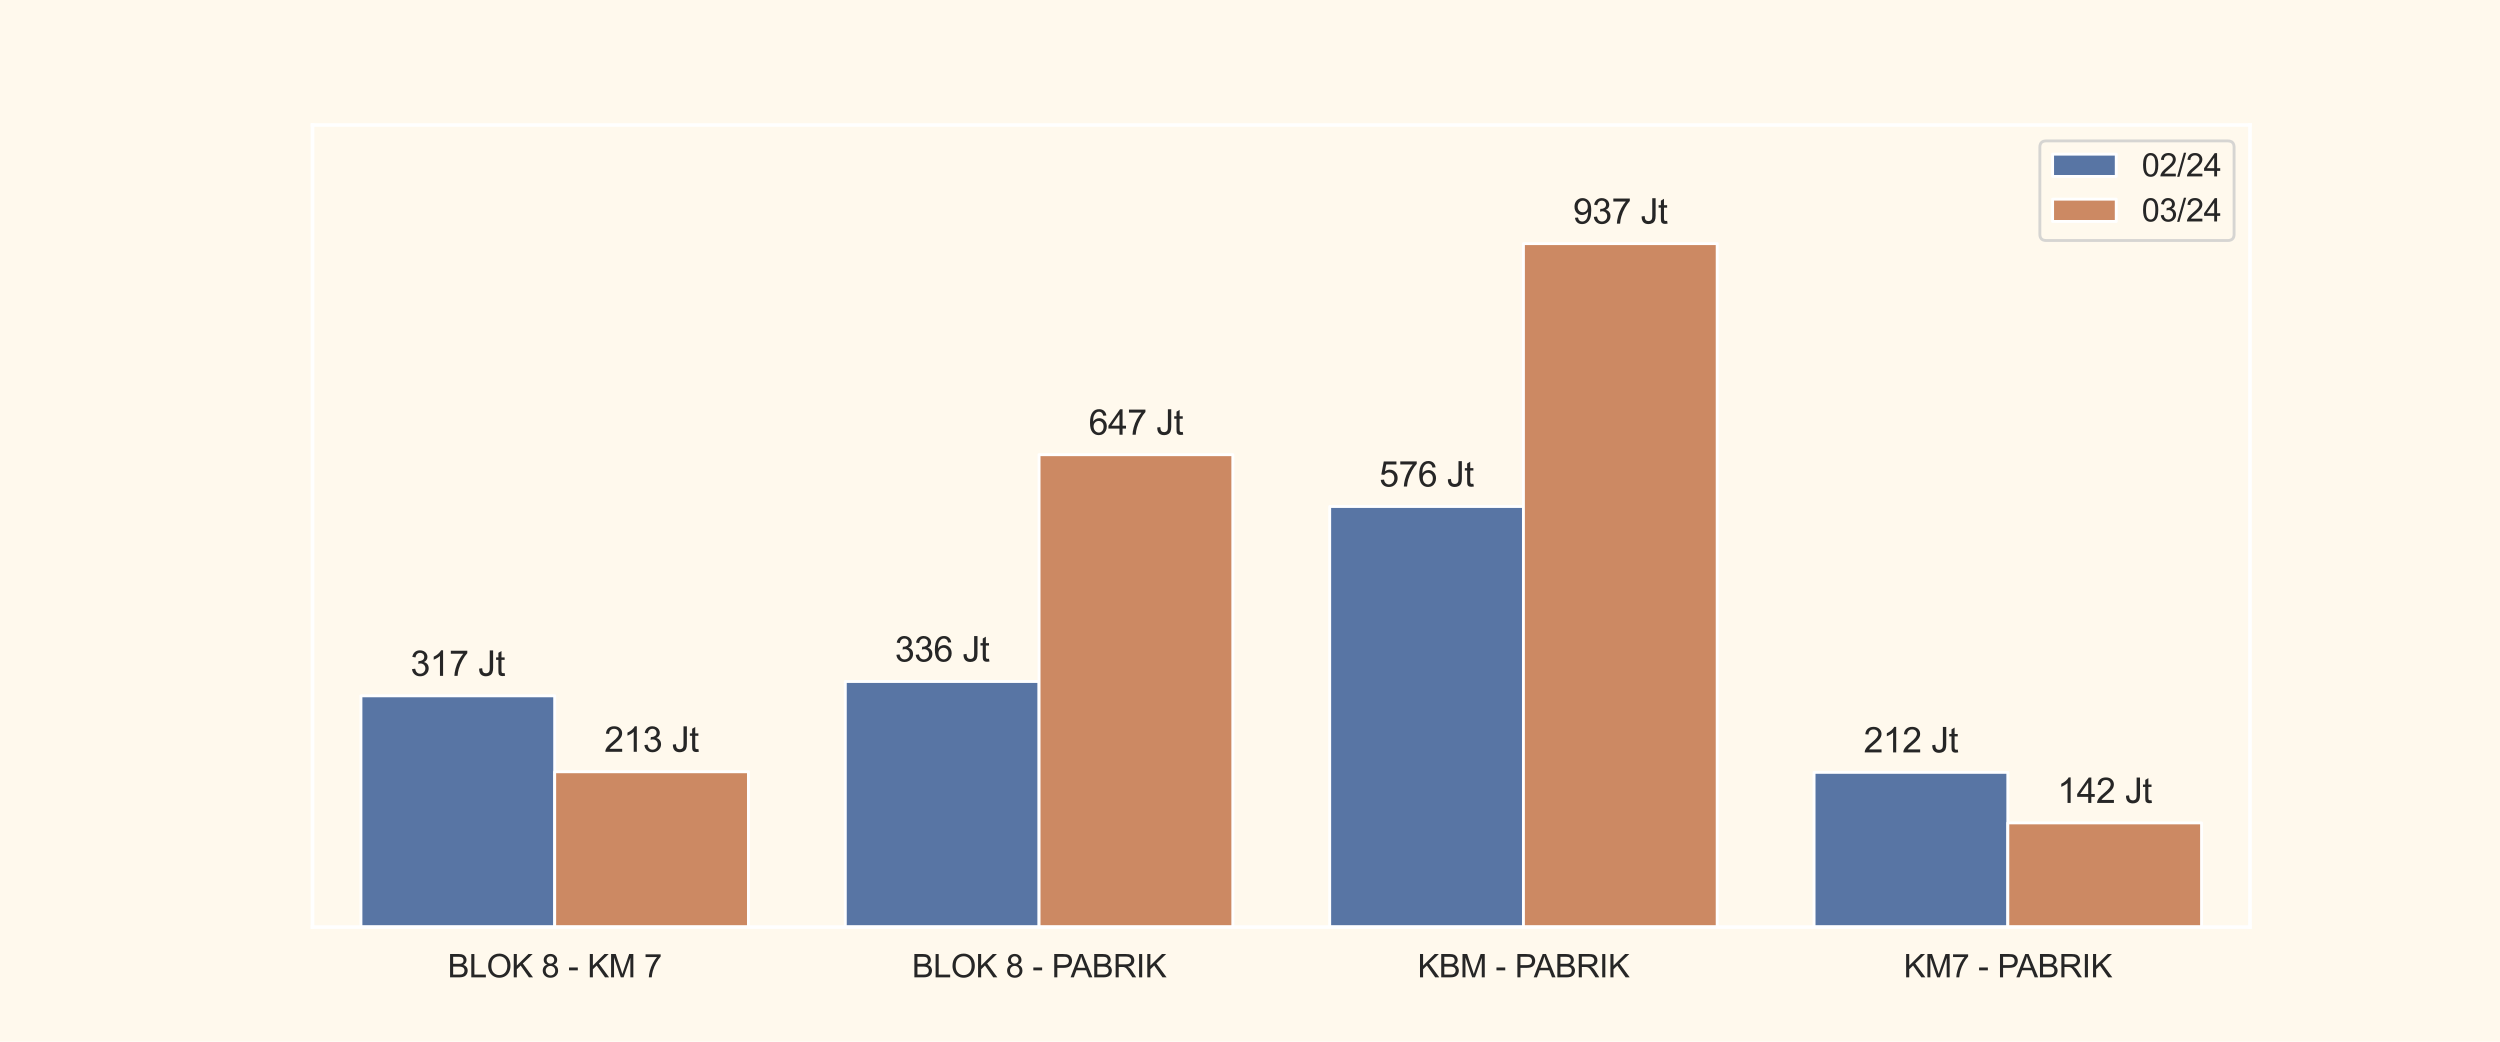 <?xml version="1.0" encoding="utf-8" standalone="no"?>
<!DOCTYPE svg PUBLIC "-//W3C//DTD SVG 1.1//EN"
  "http://www.w3.org/Graphics/SVG/1.1/DTD/svg11.dtd">
<svg xmlns:xlink="http://www.w3.org/1999/xlink" width="864pt" height="360pt" viewBox="0 0 864 360" xmlns="http://www.w3.org/2000/svg" version="1.1">
 <defs>
  <style type="text/css">*{stroke-linejoin: round; stroke-linecap: butt}</style>
 </defs>
 <g id="figure_1">
  <g id="patch_1">
   <path d="M 0 360 
L 864 360 
L 864 0 
L 0 0 
z
" style="fill: #fff9ed"/>
  </g>
  <g id="axes_1">
   <g id="patch_2">
    <path d="M 108 320.4 
L 777.6 320.4 
L 777.6 43.2 
L 108 43.2 
z
" style="fill: #fff9ed"/>
   </g>
   <g id="matplotlib.axis_1">
    <g id="xtick_1">
     <g id="text_1">
      <!-- BLOK 8 - KM 7 -->
      <g style="fill: #262626" transform="translate(154.716 337.774) scale(0.11 -0.11)">
       <defs>
        <path id="ArialMT-42" d="M 469 0 
L 469 4581 
L 2188 4581 
Q 2713 4581 3030 4442 
Q 3347 4303 3526 4014 
Q 3706 3725 3706 3409 
Q 3706 3116 3547 2856 
Q 3388 2597 3066 2438 
Q 3481 2316 3704 2022 
Q 3928 1728 3928 1328 
Q 3928 1006 3792 729 
Q 3656 453 3456 303 
Q 3256 153 2954 76 
Q 2653 0 2216 0 
L 469 0 
z
M 1075 2656 
L 2066 2656 
Q 2469 2656 2644 2709 
Q 2875 2778 2992 2937 
Q 3109 3097 3109 3338 
Q 3109 3566 3000 3739 
Q 2891 3913 2687 3977 
Q 2484 4041 1991 4041 
L 1075 4041 
L 1075 2656 
z
M 1075 541 
L 2216 541 
Q 2509 541 2628 563 
Q 2838 600 2978 687 
Q 3119 775 3209 942 
Q 3300 1109 3300 1328 
Q 3300 1584 3169 1773 
Q 3038 1963 2805 2039 
Q 2572 2116 2134 2116 
L 1075 2116 
L 1075 541 
z
" transform="scale(0.016)"/>
        <path id="ArialMT-4c" d="M 469 0 
L 469 4581 
L 1075 4581 
L 1075 541 
L 3331 541 
L 3331 0 
L 469 0 
z
" transform="scale(0.016)"/>
        <path id="ArialMT-4f" d="M 309 2231 
Q 309 3372 921 4017 
Q 1534 4663 2503 4663 
Q 3138 4663 3647 4359 
Q 4156 4056 4423 3514 
Q 4691 2972 4691 2284 
Q 4691 1588 4409 1038 
Q 4128 488 3612 205 
Q 3097 -78 2500 -78 
Q 1853 -78 1343 234 
Q 834 547 571 1087 
Q 309 1628 309 2231 
z
M 934 2222 
Q 934 1394 1379 917 
Q 1825 441 2497 441 
Q 3181 441 3623 922 
Q 4066 1403 4066 2288 
Q 4066 2847 3877 3264 
Q 3688 3681 3323 3911 
Q 2959 4141 2506 4141 
Q 1863 4141 1398 3698 
Q 934 3256 934 2222 
z
" transform="scale(0.016)"/>
        <path id="ArialMT-4b" d="M 469 0 
L 469 4581 
L 1075 4581 
L 1075 2309 
L 3350 4581 
L 4172 4581 
L 2250 2725 
L 4256 0 
L 3456 0 
L 1825 2319 
L 1075 1588 
L 1075 0 
L 469 0 
z
" transform="scale(0.016)"/>
        <path id="ArialMT-20" transform="scale(0.016)"/>
        <path id="ArialMT-38" d="M 1131 2484 
Q 781 2613 612 2850 
Q 444 3088 444 3419 
Q 444 3919 803 4259 
Q 1163 4600 1759 4600 
Q 2359 4600 2725 4251 
Q 3091 3903 3091 3403 
Q 3091 3084 2923 2848 
Q 2756 2613 2416 2484 
Q 2838 2347 3058 2040 
Q 3278 1734 3278 1309 
Q 3278 722 2862 322 
Q 2447 -78 1769 -78 
Q 1091 -78 675 323 
Q 259 725 259 1325 
Q 259 1772 486 2073 
Q 713 2375 1131 2484 
z
M 1019 3438 
Q 1019 3113 1228 2906 
Q 1438 2700 1772 2700 
Q 2097 2700 2305 2904 
Q 2513 3109 2513 3406 
Q 2513 3716 2298 3927 
Q 2084 4138 1766 4138 
Q 1444 4138 1231 3931 
Q 1019 3725 1019 3438 
z
M 838 1322 
Q 838 1081 952 856 
Q 1066 631 1291 507 
Q 1516 384 1775 384 
Q 2178 384 2440 643 
Q 2703 903 2703 1303 
Q 2703 1709 2433 1975 
Q 2163 2241 1756 2241 
Q 1359 2241 1098 1978 
Q 838 1716 838 1322 
z
" transform="scale(0.016)"/>
        <path id="ArialMT-2d" d="M 203 1375 
L 203 1941 
L 1931 1941 
L 1931 1375 
L 203 1375 
z
" transform="scale(0.016)"/>
        <path id="ArialMT-4d" d="M 475 0 
L 475 4581 
L 1388 4581 
L 2472 1338 
Q 2622 884 2691 659 
Q 2769 909 2934 1394 
L 4031 4581 
L 4847 4581 
L 4847 0 
L 4263 0 
L 4263 3834 
L 2931 0 
L 2384 0 
L 1059 3900 
L 1059 0 
L 475 0 
z
" transform="scale(0.016)"/>
        <path id="ArialMT-37" d="M 303 3981 
L 303 4522 
L 3269 4522 
L 3269 4084 
Q 2831 3619 2401 2847 
Q 1972 2075 1738 1259 
Q 1569 684 1522 0 
L 944 0 
Q 953 541 1156 1306 
Q 1359 2072 1739 2783 
Q 2119 3494 2547 3981 
L 303 3981 
z
" transform="scale(0.016)"/>
       </defs>
       <use xlink:href="#ArialMT-42"/>
       <use xlink:href="#ArialMT-4c" x="66.699"/>
       <use xlink:href="#ArialMT-4f" x="122.314"/>
       <use xlink:href="#ArialMT-4b" x="200.098"/>
       <use xlink:href="#ArialMT-20" x="266.797"/>
       <use xlink:href="#ArialMT-38" x="294.58"/>
       <use xlink:href="#ArialMT-20" x="350.195"/>
       <use xlink:href="#ArialMT-2d" x="377.979"/>
       <use xlink:href="#ArialMT-20" x="411.279"/>
       <use xlink:href="#ArialMT-4b" x="439.062"/>
       <use xlink:href="#ArialMT-4d" x="505.762"/>
       <use xlink:href="#ArialMT-20" x="589.062"/>
       <use xlink:href="#ArialMT-37" x="616.846"/>
      </g>
     </g>
    </g>
    <g id="xtick_2">
     <g id="text_2">
      <!-- BLOK 8 - PABRIK -->
      <g style="fill: #262626" transform="translate(315.183 337.774) scale(0.11 -0.11)">
       <defs>
        <path id="ArialMT-50" d="M 494 0 
L 494 4581 
L 2222 4581 
Q 2678 4581 2919 4538 
Q 3256 4481 3484 4323 
Q 3713 4166 3852 3881 
Q 3991 3597 3991 3256 
Q 3991 2672 3619 2267 
Q 3247 1863 2275 1863 
L 1100 1863 
L 1100 0 
L 494 0 
z
M 1100 2403 
L 2284 2403 
Q 2872 2403 3119 2622 
Q 3366 2841 3366 3238 
Q 3366 3525 3220 3729 
Q 3075 3934 2838 4000 
Q 2684 4041 2272 4041 
L 1100 4041 
L 1100 2403 
z
" transform="scale(0.016)"/>
        <path id="ArialMT-41" d="M -9 0 
L 1750 4581 
L 2403 4581 
L 4278 0 
L 3588 0 
L 3053 1388 
L 1138 1388 
L 634 0 
L -9 0 
z
M 1313 1881 
L 2866 1881 
L 2388 3150 
Q 2169 3728 2063 4100 
Q 1975 3659 1816 3225 
L 1313 1881 
z
" transform="scale(0.016)"/>
        <path id="ArialMT-52" d="M 503 0 
L 503 4581 
L 2534 4581 
Q 3147 4581 3465 4457 
Q 3784 4334 3975 4021 
Q 4166 3709 4166 3331 
Q 4166 2844 3850 2509 
Q 3534 2175 2875 2084 
Q 3116 1969 3241 1856 
Q 3506 1613 3744 1247 
L 4541 0 
L 3778 0 
L 3172 953 
Q 2906 1366 2734 1584 
Q 2563 1803 2427 1890 
Q 2291 1978 2150 2013 
Q 2047 2034 1813 2034 
L 1109 2034 
L 1109 0 
L 503 0 
z
M 1109 2559 
L 2413 2559 
Q 2828 2559 3062 2645 
Q 3297 2731 3419 2920 
Q 3541 3109 3541 3331 
Q 3541 3656 3305 3865 
Q 3069 4075 2559 4075 
L 1109 4075 
L 1109 2559 
z
" transform="scale(0.016)"/>
        <path id="ArialMT-49" d="M 597 0 
L 597 4581 
L 1203 4581 
L 1203 0 
L 597 0 
z
" transform="scale(0.016)"/>
       </defs>
       <use xlink:href="#ArialMT-42"/>
       <use xlink:href="#ArialMT-4c" x="66.699"/>
       <use xlink:href="#ArialMT-4f" x="122.314"/>
       <use xlink:href="#ArialMT-4b" x="200.098"/>
       <use xlink:href="#ArialMT-20" x="266.797"/>
       <use xlink:href="#ArialMT-38" x="294.58"/>
       <use xlink:href="#ArialMT-20" x="350.195"/>
       <use xlink:href="#ArialMT-2d" x="377.979"/>
       <use xlink:href="#ArialMT-20" x="411.279"/>
       <use xlink:href="#ArialMT-50" x="439.062"/>
       <use xlink:href="#ArialMT-41" x="498.387"/>
       <use xlink:href="#ArialMT-42" x="565.086"/>
       <use xlink:href="#ArialMT-52" x="631.785"/>
       <use xlink:href="#ArialMT-49" x="704.002"/>
       <use xlink:href="#ArialMT-4b" x="731.785"/>
      </g>
     </g>
    </g>
    <g id="xtick_3">
     <g id="text_3">
      <!-- KBM - PABRIK -->
      <g style="fill: #262626" transform="translate(489.925 337.774) scale(0.11 -0.11)">
       <use xlink:href="#ArialMT-4b"/>
       <use xlink:href="#ArialMT-42" x="66.699"/>
       <use xlink:href="#ArialMT-4d" x="133.398"/>
       <use xlink:href="#ArialMT-20" x="216.699"/>
       <use xlink:href="#ArialMT-2d" x="244.482"/>
       <use xlink:href="#ArialMT-20" x="277.783"/>
       <use xlink:href="#ArialMT-50" x="305.566"/>
       <use xlink:href="#ArialMT-41" x="364.891"/>
       <use xlink:href="#ArialMT-42" x="431.59"/>
       <use xlink:href="#ArialMT-52" x="498.289"/>
       <use xlink:href="#ArialMT-49" x="570.506"/>
       <use xlink:href="#ArialMT-4b" x="598.289"/>
      </g>
     </g>
    </g>
    <g id="xtick_4">
     <g id="text_4">
      <!-- KM7 - PABRIK -->
      <g style="fill: #262626" transform="translate(657.935 337.774) scale(0.11 -0.11)">
       <use xlink:href="#ArialMT-4b"/>
       <use xlink:href="#ArialMT-4d" x="66.699"/>
       <use xlink:href="#ArialMT-37" x="150"/>
       <use xlink:href="#ArialMT-20" x="205.615"/>
       <use xlink:href="#ArialMT-2d" x="233.398"/>
       <use xlink:href="#ArialMT-20" x="266.699"/>
       <use xlink:href="#ArialMT-50" x="294.482"/>
       <use xlink:href="#ArialMT-41" x="353.807"/>
       <use xlink:href="#ArialMT-42" x="420.506"/>
       <use xlink:href="#ArialMT-52" x="487.205"/>
       <use xlink:href="#ArialMT-49" x="559.422"/>
       <use xlink:href="#ArialMT-4b" x="587.205"/>
      </g>
     </g>
    </g>
   </g>
   <g id="matplotlib.axis_2"/>
   <g id="patch_3">
    <path d="M 124.74 320.4 
L 191.7 320.4 
L 191.7 240.472 
L 124.74 240.472 
z
" clip-path="url(#pafe24a3466)" style="fill: #5875a4; stroke: #ffffff; stroke-linejoin: miter"/>
   </g>
   <g id="patch_4">
    <path d="M 292.14 320.4 
L 359.1 320.4 
L 359.1 235.528 
L 292.14 235.528 
z
" clip-path="url(#pafe24a3466)" style="fill: #5875a4; stroke: #ffffff; stroke-linejoin: miter"/>
   </g>
   <g id="patch_5">
    <path d="M 459.54 320.4 
L 526.5 320.4 
L 526.5 175.051 
L 459.54 175.051 
z
" clip-path="url(#pafe24a3466)" style="fill: #5875a4; stroke: #ffffff; stroke-linejoin: miter"/>
   </g>
   <g id="patch_6">
    <path d="M 626.94 320.4 
L 693.9 320.4 
L 693.9 266.933 
L 626.94 266.933 
z
" clip-path="url(#pafe24a3466)" style="fill: #5875a4; stroke: #ffffff; stroke-linejoin: miter"/>
   </g>
   <g id="patch_7">
    <path d="M 191.7 320.4 
L 258.66 320.4 
L 258.66 266.721 
L 191.7 266.721 
z
" clip-path="url(#pafe24a3466)" style="fill: #cc8963; stroke: #ffffff; stroke-linejoin: miter"/>
   </g>
   <g id="patch_8">
    <path d="M 359.1 320.4 
L 426.06 320.4 
L 426.06 157.134 
L 359.1 157.134 
z
" clip-path="url(#pafe24a3466)" style="fill: #cc8963; stroke: #ffffff; stroke-linejoin: miter"/>
   </g>
   <g id="patch_9">
    <path d="M 526.5 320.4 
L 593.46 320.4 
L 593.46 84.195 
L 526.5 84.195 
z
" clip-path="url(#pafe24a3466)" style="fill: #cc8963; stroke: #ffffff; stroke-linejoin: miter"/>
   </g>
   <g id="patch_10">
    <path d="M 693.9 320.4 
L 760.86 320.4 
L 760.86 284.401 
L 693.9 284.401 
z
" clip-path="url(#pafe24a3466)" style="fill: #cc8963; stroke: #ffffff; stroke-linejoin: miter"/>
   </g>
   <g id="line2d_1">
    <path clip-path="url(#pafe24a3466)" style="fill: none; stroke: #424242; stroke-width: 2.7; stroke-linecap: round"/>
   </g>
   <g id="line2d_2">
    <path clip-path="url(#pafe24a3466)" style="fill: none; stroke: #424242; stroke-width: 2.7; stroke-linecap: round"/>
   </g>
   <g id="line2d_3">
    <path clip-path="url(#pafe24a3466)" style="fill: none; stroke: #424242; stroke-width: 2.7; stroke-linecap: round"/>
   </g>
   <g id="line2d_4">
    <path clip-path="url(#pafe24a3466)" style="fill: none; stroke: #424242; stroke-width: 2.7; stroke-linecap: round"/>
   </g>
   <g id="line2d_5">
    <path clip-path="url(#pafe24a3466)" style="fill: none; stroke: #424242; stroke-width: 2.7; stroke-linecap: round"/>
   </g>
   <g id="line2d_6">
    <path clip-path="url(#pafe24a3466)" style="fill: none; stroke: #424242; stroke-width: 2.7; stroke-linecap: round"/>
   </g>
   <g id="line2d_7">
    <path clip-path="url(#pafe24a3466)" style="fill: none; stroke: #424242; stroke-width: 2.7; stroke-linecap: round"/>
   </g>
   <g id="line2d_8">
    <path clip-path="url(#pafe24a3466)" style="fill: none; stroke: #424242; stroke-width: 2.7; stroke-linecap: round"/>
   </g>
   <g id="patch_11">
    <path d="M 108 320.4 
L 108 43.2 
" style="fill: none; stroke: #ffffff; stroke-width: 1.25; stroke-linejoin: miter; stroke-linecap: square"/>
   </g>
   <g id="patch_12">
    <path d="M 777.6 320.4 
L 777.6 43.2 
" style="fill: none; stroke: #ffffff; stroke-width: 1.25; stroke-linejoin: miter; stroke-linecap: square"/>
   </g>
   <g id="patch_13">
    <path d="M 108 320.4 
L 777.6 320.4 
" style="fill: none; stroke: #ffffff; stroke-width: 1.25; stroke-linejoin: miter; stroke-linecap: square"/>
   </g>
   <g id="patch_14">
    <path d="M 108 43.2 
L 777.6 43.2 
" style="fill: none; stroke: #ffffff; stroke-width: 1.25; stroke-linejoin: miter; stroke-linecap: square"/>
   </g>
   <g id="text_5">
    <!-- 317 Jt -->
    <g style="fill: #262626" transform="translate(141.877 233.574) scale(0.12 -0.12)">
     <defs>
      <path id="ArialMT-33" d="M 269 1209 
L 831 1284 
Q 928 806 1161 595 
Q 1394 384 1728 384 
Q 2125 384 2398 659 
Q 2672 934 2672 1341 
Q 2672 1728 2419 1979 
Q 2166 2231 1775 2231 
Q 1616 2231 1378 2169 
L 1441 2663 
Q 1497 2656 1531 2656 
Q 1891 2656 2178 2843 
Q 2466 3031 2466 3422 
Q 2466 3731 2256 3934 
Q 2047 4138 1716 4138 
Q 1388 4138 1169 3931 
Q 950 3725 888 3313 
L 325 3413 
Q 428 3978 793 4289 
Q 1159 4600 1703 4600 
Q 2078 4600 2393 4439 
Q 2709 4278 2876 4000 
Q 3044 3722 3044 3409 
Q 3044 3113 2884 2869 
Q 2725 2625 2413 2481 
Q 2819 2388 3044 2092 
Q 3269 1797 3269 1353 
Q 3269 753 2831 336 
Q 2394 -81 1725 -81 
Q 1122 -81 723 278 
Q 325 638 269 1209 
z
" transform="scale(0.016)"/>
      <path id="ArialMT-31" d="M 2384 0 
L 1822 0 
L 1822 3584 
Q 1619 3391 1289 3197 
Q 959 3003 697 2906 
L 697 3450 
Q 1169 3672 1522 3987 
Q 1875 4303 2022 4600 
L 2384 4600 
L 2384 0 
z
" transform="scale(0.016)"/>
      <path id="ArialMT-4a" d="M 184 1300 
L 731 1375 
Q 753 850 928 656 
Q 1103 463 1413 463 
Q 1641 463 1806 567 
Q 1972 672 2034 851 
Q 2097 1031 2097 1425 
L 2097 4581 
L 2703 4581 
L 2703 1459 
Q 2703 884 2564 568 
Q 2425 253 2123 87 
Q 1822 -78 1416 -78 
Q 813 -78 492 269 
Q 172 616 184 1300 
z
" transform="scale(0.016)"/>
      <path id="ArialMT-74" d="M 1650 503 
L 1731 6 
Q 1494 -44 1306 -44 
Q 1000 -44 831 53 
Q 663 150 594 308 
Q 525 466 525 972 
L 525 2881 
L 113 2881 
L 113 3319 
L 525 3319 
L 525 4141 
L 1084 4478 
L 1084 3319 
L 1650 3319 
L 1650 2881 
L 1084 2881 
L 1084 941 
Q 1084 700 1114 631 
Q 1144 563 1211 522 
Q 1278 481 1403 481 
Q 1497 481 1650 503 
z
" transform="scale(0.016)"/>
     </defs>
     <use xlink:href="#ArialMT-33"/>
     <use xlink:href="#ArialMT-31" x="55.615"/>
     <use xlink:href="#ArialMT-37" x="111.23"/>
     <use xlink:href="#ArialMT-20" x="166.846"/>
     <use xlink:href="#ArialMT-4a" x="194.629"/>
     <use xlink:href="#ArialMT-74" x="244.629"/>
    </g>
   </g>
   <g id="text_6">
    <!-- 336 Jt -->
    <g style="fill: #262626" transform="translate(309.277 228.63) scale(0.12 -0.12)">
     <defs>
      <path id="ArialMT-36" d="M 3184 3459 
L 2625 3416 
Q 2550 3747 2413 3897 
Q 2184 4138 1850 4138 
Q 1581 4138 1378 3988 
Q 1113 3794 959 3422 
Q 806 3050 800 2363 
Q 1003 2672 1297 2822 
Q 1591 2972 1913 2972 
Q 2475 2972 2870 2558 
Q 3266 2144 3266 1488 
Q 3266 1056 3080 686 
Q 2894 316 2569 119 
Q 2244 -78 1831 -78 
Q 1128 -78 684 439 
Q 241 956 241 2144 
Q 241 3472 731 4075 
Q 1159 4600 1884 4600 
Q 2425 4600 2770 4297 
Q 3116 3994 3184 3459 
z
M 888 1484 
Q 888 1194 1011 928 
Q 1134 663 1356 523 
Q 1578 384 1822 384 
Q 2178 384 2434 671 
Q 2691 959 2691 1453 
Q 2691 1928 2437 2201 
Q 2184 2475 1800 2475 
Q 1419 2475 1153 2201 
Q 888 1928 888 1484 
z
" transform="scale(0.016)"/>
     </defs>
     <use xlink:href="#ArialMT-33"/>
     <use xlink:href="#ArialMT-33" x="55.615"/>
     <use xlink:href="#ArialMT-36" x="111.23"/>
     <use xlink:href="#ArialMT-20" x="166.846"/>
     <use xlink:href="#ArialMT-4a" x="194.629"/>
     <use xlink:href="#ArialMT-74" x="244.629"/>
    </g>
   </g>
   <g id="text_7">
    <!-- 576 Jt -->
    <g style="fill: #262626" transform="translate(476.677 168.153) scale(0.12 -0.12)">
     <defs>
      <path id="ArialMT-35" d="M 266 1200 
L 856 1250 
Q 922 819 1161 601 
Q 1400 384 1738 384 
Q 2144 384 2425 690 
Q 2706 997 2706 1503 
Q 2706 1984 2436 2262 
Q 2166 2541 1728 2541 
Q 1456 2541 1237 2417 
Q 1019 2294 894 2097 
L 366 2166 
L 809 4519 
L 3088 4519 
L 3088 3981 
L 1259 3981 
L 1013 2750 
Q 1425 3038 1878 3038 
Q 2478 3038 2890 2622 
Q 3303 2206 3303 1553 
Q 3303 931 2941 478 
Q 2500 -78 1738 -78 
Q 1113 -78 717 272 
Q 322 622 266 1200 
z
" transform="scale(0.016)"/>
     </defs>
     <use xlink:href="#ArialMT-35"/>
     <use xlink:href="#ArialMT-37" x="55.615"/>
     <use xlink:href="#ArialMT-36" x="111.23"/>
     <use xlink:href="#ArialMT-20" x="166.846"/>
     <use xlink:href="#ArialMT-4a" x="194.629"/>
     <use xlink:href="#ArialMT-74" x="244.629"/>
    </g>
   </g>
   <g id="text_8">
    <!-- 212 Jt -->
    <g style="fill: #262626" transform="translate(644.077 260.035) scale(0.12 -0.12)">
     <defs>
      <path id="ArialMT-32" d="M 3222 541 
L 3222 0 
L 194 0 
Q 188 203 259 391 
Q 375 700 629 1000 
Q 884 1300 1366 1694 
Q 2113 2306 2375 2664 
Q 2638 3022 2638 3341 
Q 2638 3675 2398 3904 
Q 2159 4134 1775 4134 
Q 1369 4134 1125 3890 
Q 881 3647 878 3216 
L 300 3275 
Q 359 3922 746 4261 
Q 1134 4600 1788 4600 
Q 2447 4600 2831 4234 
Q 3216 3869 3216 3328 
Q 3216 3053 3103 2787 
Q 2991 2522 2730 2228 
Q 2469 1934 1863 1422 
Q 1356 997 1212 845 
Q 1069 694 975 541 
L 3222 541 
z
" transform="scale(0.016)"/>
     </defs>
     <use xlink:href="#ArialMT-32"/>
     <use xlink:href="#ArialMT-31" x="55.615"/>
     <use xlink:href="#ArialMT-32" x="111.23"/>
     <use xlink:href="#ArialMT-20" x="166.846"/>
     <use xlink:href="#ArialMT-4a" x="194.629"/>
     <use xlink:href="#ArialMT-74" x="244.629"/>
    </g>
   </g>
   <g id="text_9">
    <!-- 213 Jt -->
    <g style="fill: #262626" transform="translate(208.837 259.824) scale(0.12 -0.12)">
     <use xlink:href="#ArialMT-32"/>
     <use xlink:href="#ArialMT-31" x="55.615"/>
     <use xlink:href="#ArialMT-33" x="111.23"/>
     <use xlink:href="#ArialMT-20" x="166.846"/>
     <use xlink:href="#ArialMT-4a" x="194.629"/>
     <use xlink:href="#ArialMT-74" x="244.629"/>
    </g>
   </g>
   <g id="text_10">
    <!-- 647 Jt -->
    <g style="fill: #262626" transform="translate(376.237 150.236) scale(0.12 -0.12)">
     <defs>
      <path id="ArialMT-34" d="M 2069 0 
L 2069 1097 
L 81 1097 
L 81 1613 
L 2172 4581 
L 2631 4581 
L 2631 1613 
L 3250 1613 
L 3250 1097 
L 2631 1097 
L 2631 0 
L 2069 0 
z
M 2069 1613 
L 2069 3678 
L 634 1613 
L 2069 1613 
z
" transform="scale(0.016)"/>
     </defs>
     <use xlink:href="#ArialMT-36"/>
     <use xlink:href="#ArialMT-34" x="55.615"/>
     <use xlink:href="#ArialMT-37" x="111.23"/>
     <use xlink:href="#ArialMT-20" x="166.846"/>
     <use xlink:href="#ArialMT-4a" x="194.629"/>
     <use xlink:href="#ArialMT-74" x="244.629"/>
    </g>
   </g>
   <g id="text_11">
    <!-- 937 Jt -->
    <g style="fill: #262626" transform="translate(543.637 77.298) scale(0.12 -0.12)">
     <defs>
      <path id="ArialMT-39" d="M 350 1059 
L 891 1109 
Q 959 728 1153 556 
Q 1347 384 1650 384 
Q 1909 384 2104 503 
Q 2300 622 2425 820 
Q 2550 1019 2634 1356 
Q 2719 1694 2719 2044 
Q 2719 2081 2716 2156 
Q 2547 1888 2255 1720 
Q 1963 1553 1622 1553 
Q 1053 1553 659 1965 
Q 266 2378 266 3053 
Q 266 3750 677 4175 
Q 1088 4600 1706 4600 
Q 2153 4600 2523 4359 
Q 2894 4119 3086 3673 
Q 3278 3228 3278 2384 
Q 3278 1506 3087 986 
Q 2897 466 2520 194 
Q 2144 -78 1638 -78 
Q 1100 -78 759 220 
Q 419 519 350 1059 
z
M 2653 3081 
Q 2653 3566 2395 3850 
Q 2138 4134 1775 4134 
Q 1400 4134 1122 3828 
Q 844 3522 844 3034 
Q 844 2597 1108 2323 
Q 1372 2050 1759 2050 
Q 2150 2050 2401 2323 
Q 2653 2597 2653 3081 
z
" transform="scale(0.016)"/>
     </defs>
     <use xlink:href="#ArialMT-39"/>
     <use xlink:href="#ArialMT-33" x="55.615"/>
     <use xlink:href="#ArialMT-37" x="111.23"/>
     <use xlink:href="#ArialMT-20" x="166.846"/>
     <use xlink:href="#ArialMT-4a" x="194.629"/>
     <use xlink:href="#ArialMT-74" x="244.629"/>
    </g>
   </g>
   <g id="text_12">
    <!-- 142 Jt -->
    <g style="fill: #262626" transform="translate(711.037 277.503) scale(0.12 -0.12)">
     <use xlink:href="#ArialMT-31"/>
     <use xlink:href="#ArialMT-34" x="55.615"/>
     <use xlink:href="#ArialMT-32" x="111.23"/>
     <use xlink:href="#ArialMT-20" x="166.846"/>
     <use xlink:href="#ArialMT-4a" x="194.629"/>
     <use xlink:href="#ArialMT-74" x="244.629"/>
    </g>
   </g>
   <g id="legend_1">
    <g id="patch_15">
     <path d="M 707.176 83.12 
L 769.9 83.12 
Q 772.1 83.12 772.1 80.92 
L 772.1 50.9 
Q 772.1 48.7 769.9 48.7 
L 707.176 48.7 
Q 704.976 48.7 704.976 50.9 
L 704.976 80.92 
Q 704.976 83.12 707.176 83.12 
z
" style="fill: #fff9ed; opacity: 0.8; stroke: #cccccc; stroke-linejoin: miter"/>
    </g>
    <g id="patch_16">
     <path d="M 709.376 60.974 
L 731.376 60.974 
L 731.376 53.274 
L 709.376 53.274 
z
" style="fill: #5875a4; stroke: #ffffff; stroke-linejoin: miter"/>
    </g>
    <g id="text_13">
     <!-- 02/24 -->
     <g style="fill: #262626" transform="translate(740.176 60.974) scale(0.11 -0.11)">
      <defs>
       <path id="ArialMT-30" d="M 266 2259 
Q 266 3072 433 3567 
Q 600 4063 929 4331 
Q 1259 4600 1759 4600 
Q 2128 4600 2406 4451 
Q 2684 4303 2865 4023 
Q 3047 3744 3150 3342 
Q 3253 2941 3253 2259 
Q 3253 1453 3087 958 
Q 2922 463 2592 192 
Q 2263 -78 1759 -78 
Q 1097 -78 719 397 
Q 266 969 266 2259 
z
M 844 2259 
Q 844 1131 1108 757 
Q 1372 384 1759 384 
Q 2147 384 2411 759 
Q 2675 1134 2675 2259 
Q 2675 3391 2411 3762 
Q 2147 4134 1753 4134 
Q 1366 4134 1134 3806 
Q 844 3388 844 2259 
z
" transform="scale(0.016)"/>
       <path id="ArialMT-2f" d="M 0 -78 
L 1328 4659 
L 1778 4659 
L 453 -78 
L 0 -78 
z
" transform="scale(0.016)"/>
      </defs>
      <use xlink:href="#ArialMT-30"/>
      <use xlink:href="#ArialMT-32" x="55.615"/>
      <use xlink:href="#ArialMT-2f" x="111.23"/>
      <use xlink:href="#ArialMT-32" x="139.014"/>
      <use xlink:href="#ArialMT-34" x="194.629"/>
     </g>
    </g>
    <g id="patch_17">
     <path d="M 709.376 76.533 
L 731.376 76.533 
L 731.376 68.833 
L 709.376 68.833 
z
" style="fill: #cc8963; stroke: #ffffff; stroke-linejoin: miter"/>
    </g>
    <g id="text_14">
     <!-- 03/24 -->
     <g style="fill: #262626" transform="translate(740.176 76.533) scale(0.11 -0.11)">
      <use xlink:href="#ArialMT-30"/>
      <use xlink:href="#ArialMT-33" x="55.615"/>
      <use xlink:href="#ArialMT-2f" x="111.23"/>
      <use xlink:href="#ArialMT-32" x="139.014"/>
      <use xlink:href="#ArialMT-34" x="194.629"/>
     </g>
    </g>
   </g>
  </g>
 </g>
 <defs>
  <clipPath id="pafe24a3466">
   <rect x="108" y="43.2" width="669.6" height="277.2"/>
  </clipPath>
 </defs>
</svg>
